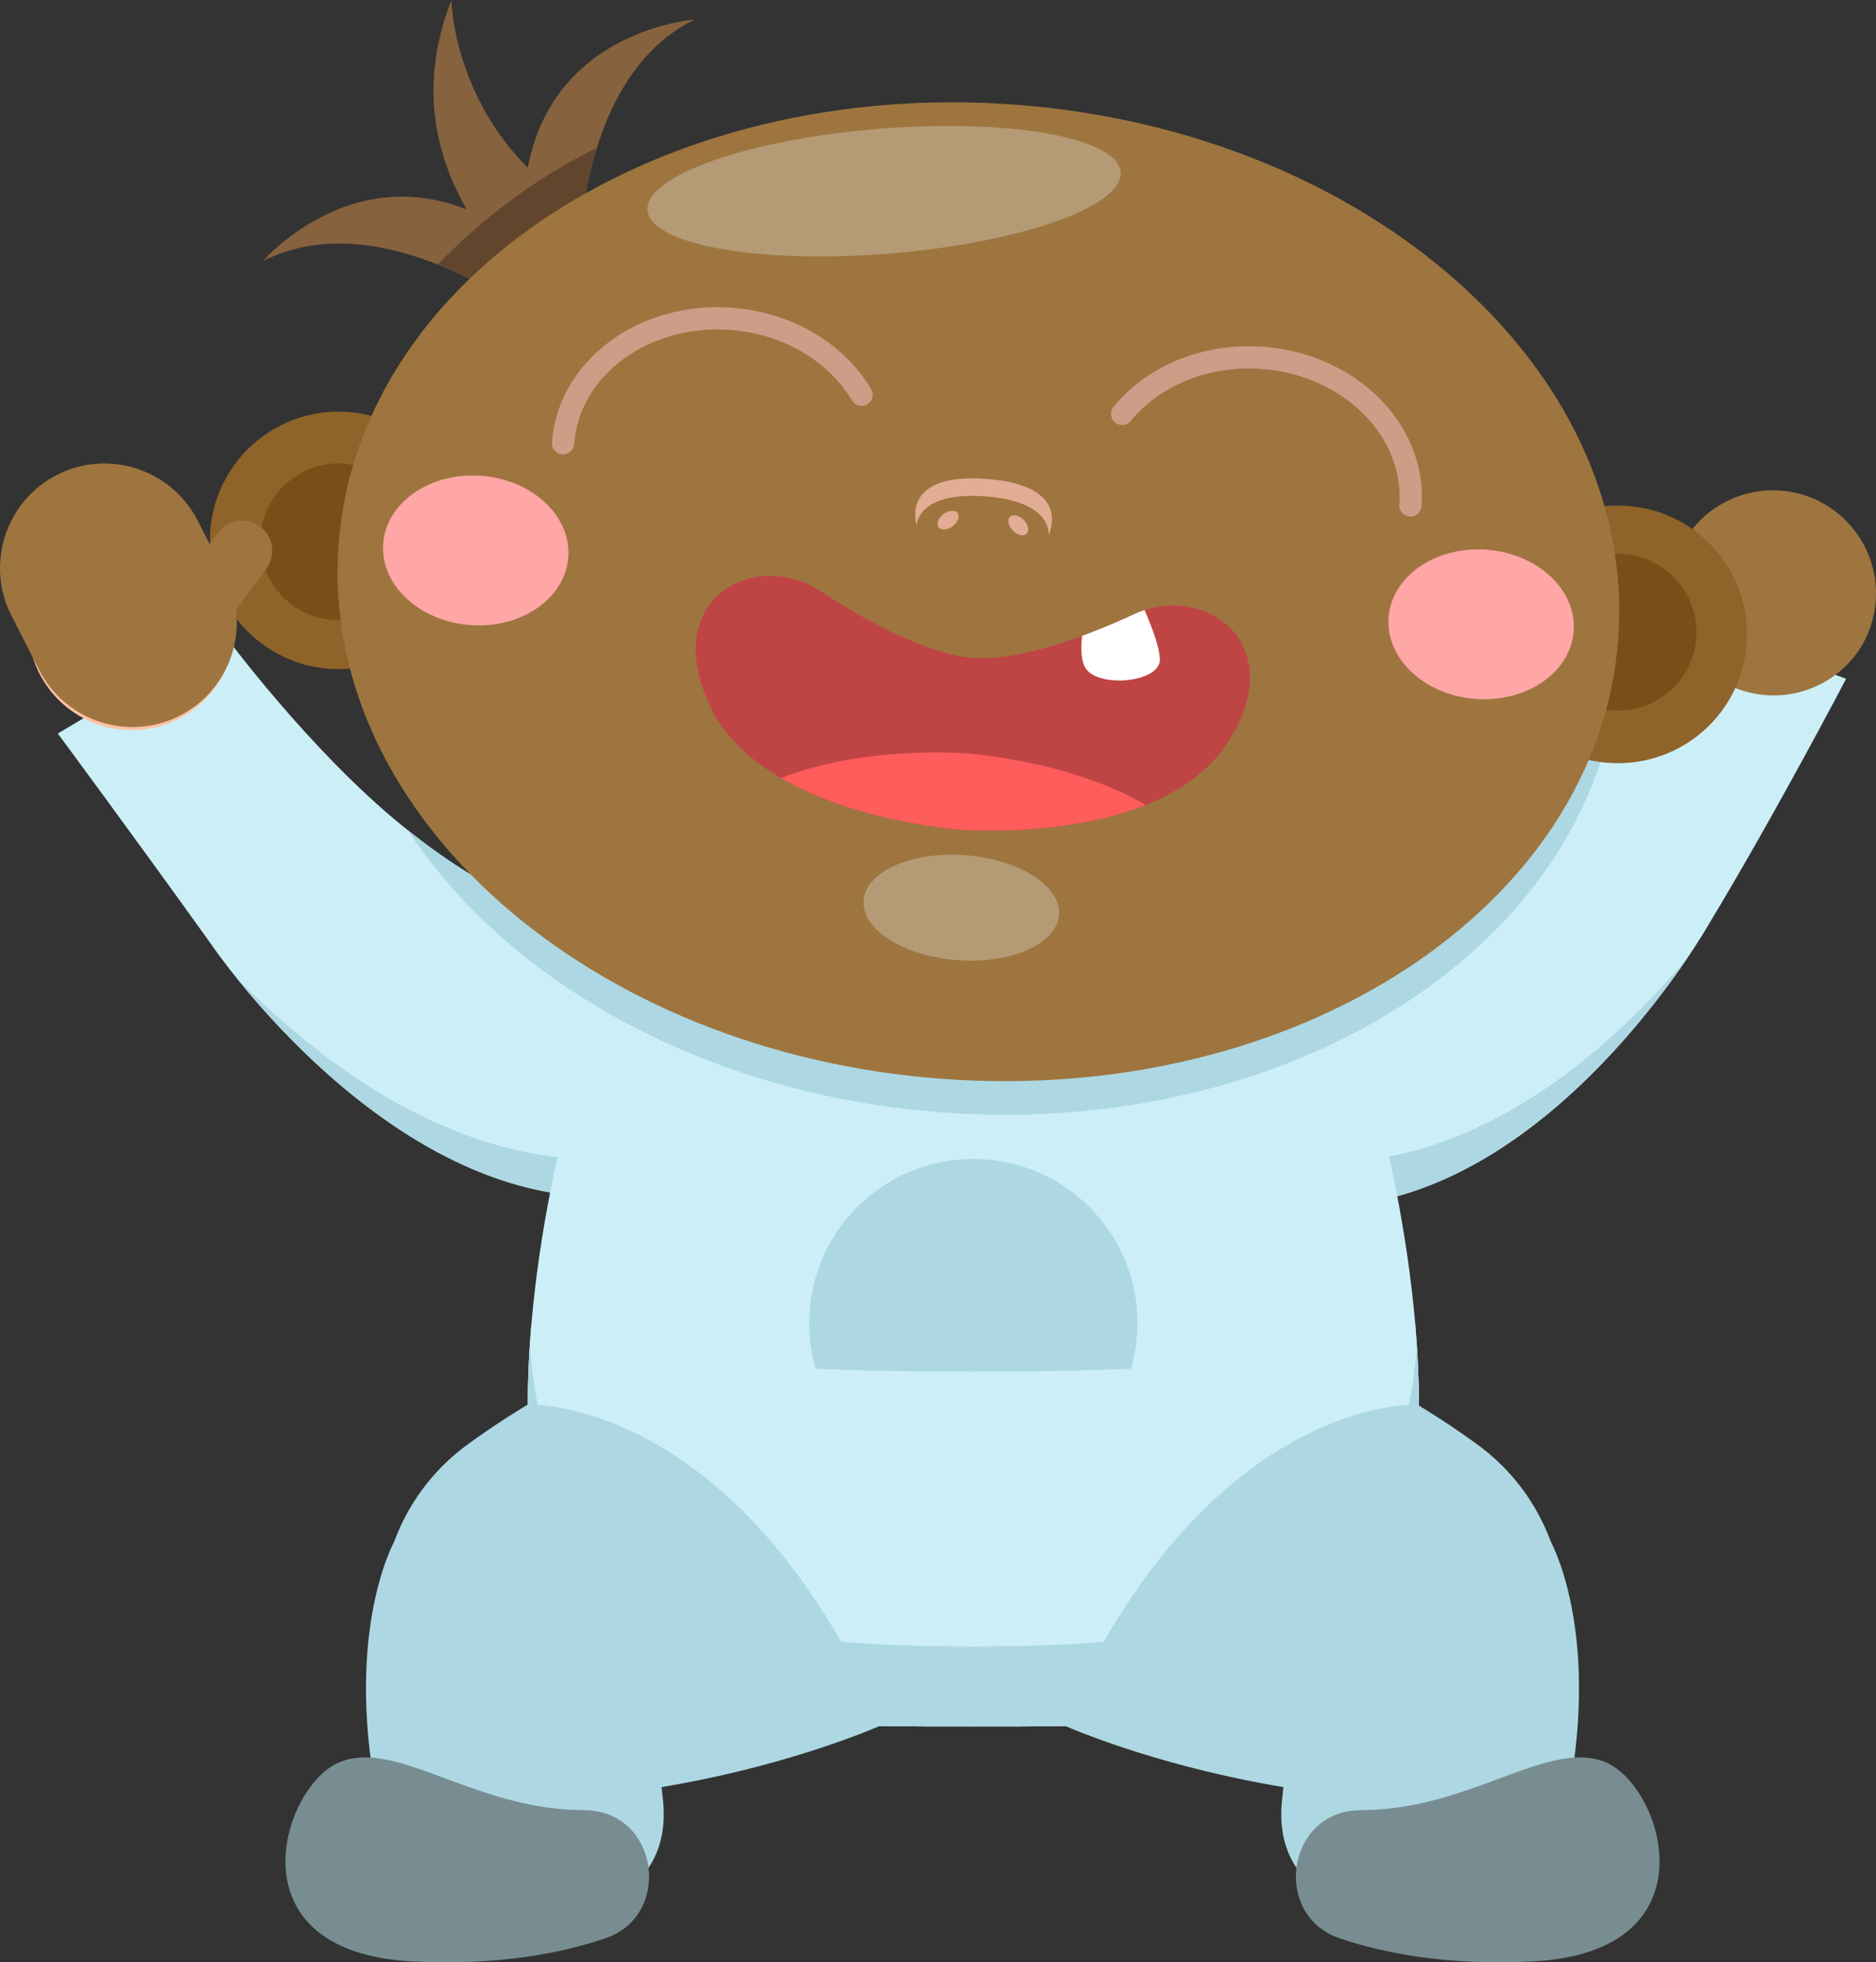 <svg xmlns="http://www.w3.org/2000/svg" width="113.06" height="118.233"><rect width="100%" height="100%" fill="#333333" stroke="none"/><g fill-rule="evenodd" stroke-miterlimit="10" data-paper-data="{&quot;isPaintingLayer&quot;:true}" style="mix-blend-mode:normal"><path fill="#cceff7" d="M36.147 54.933c8.79 8.665.704 17.162.704 17.162-13.47.538-24.085-15.147-24.085-15.147-4.652-6.495-9.282-12.752-9.282-12.752l10.035-5.955s5.12 6.964 10.72 11.51c8.22 6.672 11.907 5.182 11.907 5.182"/><path fill="#add8e3" d="M14.216 58.876c4.42 4.493 11.363 9.984 19.485 10.852a5.258 5.258 0 0 0 5.111-2.572 15.983 15.983 0 0 0 1.422-3.14c-.158 4.686-3.385 8.078-3.385 8.078-10.515.418-19.29-9.048-22.633-13.218"/><path fill="#cceff7" d="M79.5 55.559s2.5-.743 11.561-6.216c5.593-3.38 11.206-11.775 11.206-11.775l8.99 3.333s-4.165 7.975-8.293 14.819c0 0-9.342 16.471-22.81 17.003 0 0-8.735-7.83-.655-17.163"/><path fill="#ffc2a6" d="m103.036 36.976-1.527-.105a1.81 1.81 0 1 1 .254-3.612l1.524.105a1.81 1.81 0 1 1-.252 3.612"/><path fill="#9e753f" d="M112.041 39.162a6.207 6.207 0 0 1-8.62 1.675 6.208 6.208 0 0 1-1.678-8.62 6.211 6.211 0 0 1 10.298 6.945" data-paper-data="{&quot;origPos&quot;:null}"/><path fill="#add8e3" d="M84.047 69.617c7.631-1.615 13.783-7.318 17.65-11.898 0 .002-.002.002-.002.002-.033.046-.067.098-.1.143-.088.137-.184.27-.284.415l-.045.063c-3.275 4.67-11.038 13.985-21.113 14.382 0 0-4.387-3.942-4.06-9.56.425 1.492 1.095 2.8 1.782 3.862 1.325 2.05 3.785 3.096 6.171 2.591"/><path fill="#cceff7" d="M85.511 84.629c0 19.693-12.02 19.393-26.85 19.393-14.833 0-26.854.3-26.854-19.393 0-19.692 12.021-51.259 26.853-51.259 14.83 0 26.852 31.567 26.852 51.259"/><path fill="#add8e3" d="M91.061 49.342c2.04-1.23 4.08-3.13 5.852-5.045C93.398 58.525 76.41 68.472 56.81 67.03c-14.21-1.041-26.187-7.808-32.235-17.011 7.98 6.355 11.572 4.913 11.572 4.913.508.5.985 1.03 1.428 1.588C42.493 43.862 50.11 33.37 58.66 33.37c8.355 0 15.821 10.027 20.746 22.3.032-.036.06-.073.094-.111 0 0 2.5-.743 11.561-6.217m-22.509 30.38c0-5.464-4.43-9.894-9.894-9.894-5.465 0-9.89 4.43-9.89 9.893 0 5.464 4.425 9.894 9.89 9.894 5.464 0 9.894-4.43 9.894-9.893"/><path fill="#cceff7" d="M58.66 82.645c10.29 0 19.644-.389 26.627-2.924.147 1.697.224 3.34.224 4.907 0 19.695-12.022 19.395-26.852 19.395s-26.85.3-26.85-19.395c.003-1.638.076-3.275.22-4.907 6.985 2.535 16.34 2.924 26.63 2.924"/><path fill="#add8e3" d="M58.66 99.201c13.942 0 25.402-1.509 26.722-18.059.08 1.16.123 2.324.13 3.487 0 19.693-12.023 19.393-26.853 19.393-14.83 0-26.852.3-26.852-19.393.007-1.163.049-2.326.127-3.487 1.322 16.55 12.78 18.059 26.725 18.059"/><path fill="#add8e3" d="M89.052 87.047c4.178 3.049 6.065 8.342 4.826 13.364-1.55 6.288-7.56 8.453-13.983 7.641-9.392-1.186-15.885-4.141-15.885-4.141 8.763-19.839 21.402-19.282 21.402-19.282a49.8 49.8 0 0 1 3.64 2.418"/><path fill="#add8e3" d="M93.45 92.871s2.976 5.263 1.081 15.282c-.617 3.26-5.007 6.71-8.298 7.101-4.404.525-9.76-1.19-8.93-7.127 0 0 .206-9.348 16.146-15.256"/><path fill="#788d91" d="M80.712 116.779c-3.982-1.364-3.22-7.413.988-7.698.187-.01.382-.018.582-.022 6.431-.08 11.136-4.36 14.551-2.848 3.414 1.508 6.54 11.424-4.506 11.972-5.187.258-9.012-.514-11.615-1.404"/><path fill="#8f632a" d="M28.145 33.126a7.756 7.756 0 0 1-8.305 7.17 7.757 7.757 0 1 1 8.305-7.17" data-paper-data="{&quot;origPos&quot;:null}"/><path fill="#7a4f17" d="M25.113 32.905a4.72 4.72 0 1 1-9.413-.693 4.72 4.72 0 0 1 9.413.693" data-paper-data="{&quot;origPos&quot;:null}"/><path fill="#8f632a" d="M105.264 38.793a7.76 7.76 0 0 1-8.307 7.168 7.758 7.758 0 1 1 1.14-15.473c4.272.311 7.48 4.031 7.167 8.305" data-paper-data="{&quot;origPos&quot;:null}"/><path fill="#7a4f17" d="M102.23 38.306a4.718 4.718 0 1 1-9.424-.473 4.718 4.718 0 0 1 9.424.474" data-paper-data="{&quot;origPos&quot;:null}"/><path fill="#87623e" d="M32.82 19.622s-9.529-7.703-16.974-3.89c0 0 7.853-9.175 17.78.678z"/><path fill="#87623e" d="M31.778 15.845C29.803 1.997 41.853 1.182 41.853 1.182c-7.505 3.694-7.015 15.935-7.015 15.935z"/><path fill="#87623e" d="M33.006 18.113S22.863 11.037 27.208 0c0 0 .08 9.518 10.347 13.958l-4.548 4.155z"/><path fill="#61462d" d="M35.974 8.912a24.614 24.614 0 0 0-.847 3.793c.78.472 1.59.89 2.427 1.253l-2.724 2.489c0 .425.007.67.007.67l-.51-.212-1.072.98-.436 1.737s-2.745-2.217-6.439-3.687c2.924-2.998 6.192-5.373 9.594-7.023"/><path fill="#9e753f" d="M97.525 38.488C96.335 54.696 78.106 66.57 56.81 65.005 35.515 63.438 19.216 49.032 20.406 32.82 21.6 16.613 39.83 4.74 61.123 6.303 82.418 7.87 98.718 22.276 97.525 38.488" data-paper-data="{&quot;origPos&quot;:null}"/><path fill="#b49b75" d="M63.826 55.123c-.13 1.747-2.87 2.969-6.124 2.73-3.252-.24-5.785-1.85-5.655-3.594.128-1.745 2.868-2.965 6.12-2.729 3.253.239 5.785 1.849 5.658 3.593m3.713-44.75c.168 2.076-6.08 4.271-13.955 4.906-7.875.635-14.393-.533-14.562-2.61-.166-2.075 6.08-4.275 13.957-4.908 7.873-.634 14.392.535 14.56 2.611" data-paper-data="{&quot;origPos&quot;:null}"/><path fill="none" stroke="#ce9d88" stroke-linecap="round" stroke-linejoin="round" stroke-width="1.341" d="M67.63 24.939c1.84-2.26 4.987-3.632 8.452-3.377 5.258.385 9.252 4.37 8.92 8.895m-33.078-6.673c-1.49-2.503-4.405-4.322-7.868-4.575-5.258-.387-9.792 2.97-10.123 7.496" data-paper-data="{&quot;origPos&quot;:null}"/><path fill="#bf4545" d="M42.85 42.662c-3.206-6.554 2.632-9.657 6.607-7.042 3.975 2.617 7.165 3.872 9.197 4.022 2.035.148 5.373-.63 9.688-2.634 4.315-2.006 9.637 1.917 5.507 7.93-4.129 6.012-15.955 5.052-15.955 5.052s-11.84-.777-15.045-7.328"/><path fill="#fff" d="M69.9 39.73c.03 1.39-3.647 1.73-4.449.565-.298-.431-.323-1.193-.24-1.98a41.685 41.685 0 0 0 3.13-1.306c.21-.097.422-.179.637-.249.443 1.02.908 2.247.922 2.97"/><path fill="#ff5c5c" d="M58.233 45.394s6.182.406 10.82 3.105C64.07 50.49 57.895 49.99 57.895 49.99s-6.182-.406-10.822-3.105c4.983-1.993 11.16-1.491 11.16-1.491"/><path fill="#e3ac94" d="M59.447 28.856c5.29.389 3.743 3.389 3.743 3.389s.3-2.034-3.82-2.339c-4.123-.3-4.123 1.757-4.123 1.757s-1.09-3.195 4.2-2.807"/><path fill="#e3ac94" d="M56.866 30.971c.315-.233.693-.261.845-.06.151.204.02.56-.297.794-.315.236-.695.265-.845.061-.153-.205-.018-.558.297-.795m4.827.356c.277.278.355.648.175.83-.178.177-.55.097-.827-.183-.276-.279-.356-.65-.176-.83.18-.177.55-.097.828.183"/><path fill="#ffa6a6" d="M29.001 28.669c3.08.225 5.43 2.424 5.247 4.907-.182 2.483-2.829 4.313-5.907 4.087-3.082-.229-5.43-2.424-5.248-4.907.181-2.483 2.825-4.313 5.908-4.087m60.593 4.452c3.081.225 5.431 2.423 5.246 4.905-.18 2.483-2.827 4.313-5.907 4.088-3.08-.228-5.429-2.425-5.248-4.908.182-2.482 2.827-4.312 5.91-4.085"/><path fill="#add8e3" d="M28.166 87.047a49.49 49.49 0 0 1 3.642-2.418s12.636-.557 21.4 19.282c0 0-6.494 2.955-15.884 4.141-6.425.812-12.435-1.353-13.985-7.641-1.24-5.022.65-10.315 4.827-13.364"/><path fill="#add8e3" d="M23.768 92.871c15.94 5.908 16.147 15.256 16.147 15.256.832 5.937-4.527 7.652-8.928 7.127-3.295-.391-7.682-3.841-8.299-7.101-1.896-10.019 1.08-15.282 1.08-15.282"/><path fill="#788d91" d="M36.504 116.779c-2.6.89-6.428 1.662-11.613 1.404-11.045-.548-7.92-10.464-4.507-11.972 3.415-1.512 8.122 2.768 14.552 2.848.202.004.395.012.582.022 4.208.285 4.968 6.334.986 7.698"/><path fill="#9e753f" d="M14.21 36.775a1.817 1.817 0 0 1-2.53.392 1.817 1.817 0 0 1-.39-2.532l1.848-2.521a1.818 1.818 0 0 1 2.533-.389c.804.593.977 1.723.387 2.529l-1.849 2.521" data-paper-data="{&quot;origPos&quot;:null}"/><path fill="#ffc2a6" d="M4.58 43.008a6.212 6.212 0 1 1 6.753-10.428 6.212 6.212 0 0 1-6.752 10.429"/><path fill="#9e753f" d="M10.84 43.122c-3.087 1.575-6.902.34-8.476-2.747l-1.678-3.29c-1.577-3.084-.342-6.9 2.747-8.473 3.085-1.577 6.898-.342 8.475 2.745l1.678 3.291c1.577 3.085.34 6.9-2.746 8.474" data-paper-data="{&quot;origPos&quot;:null}"/></g></svg>
